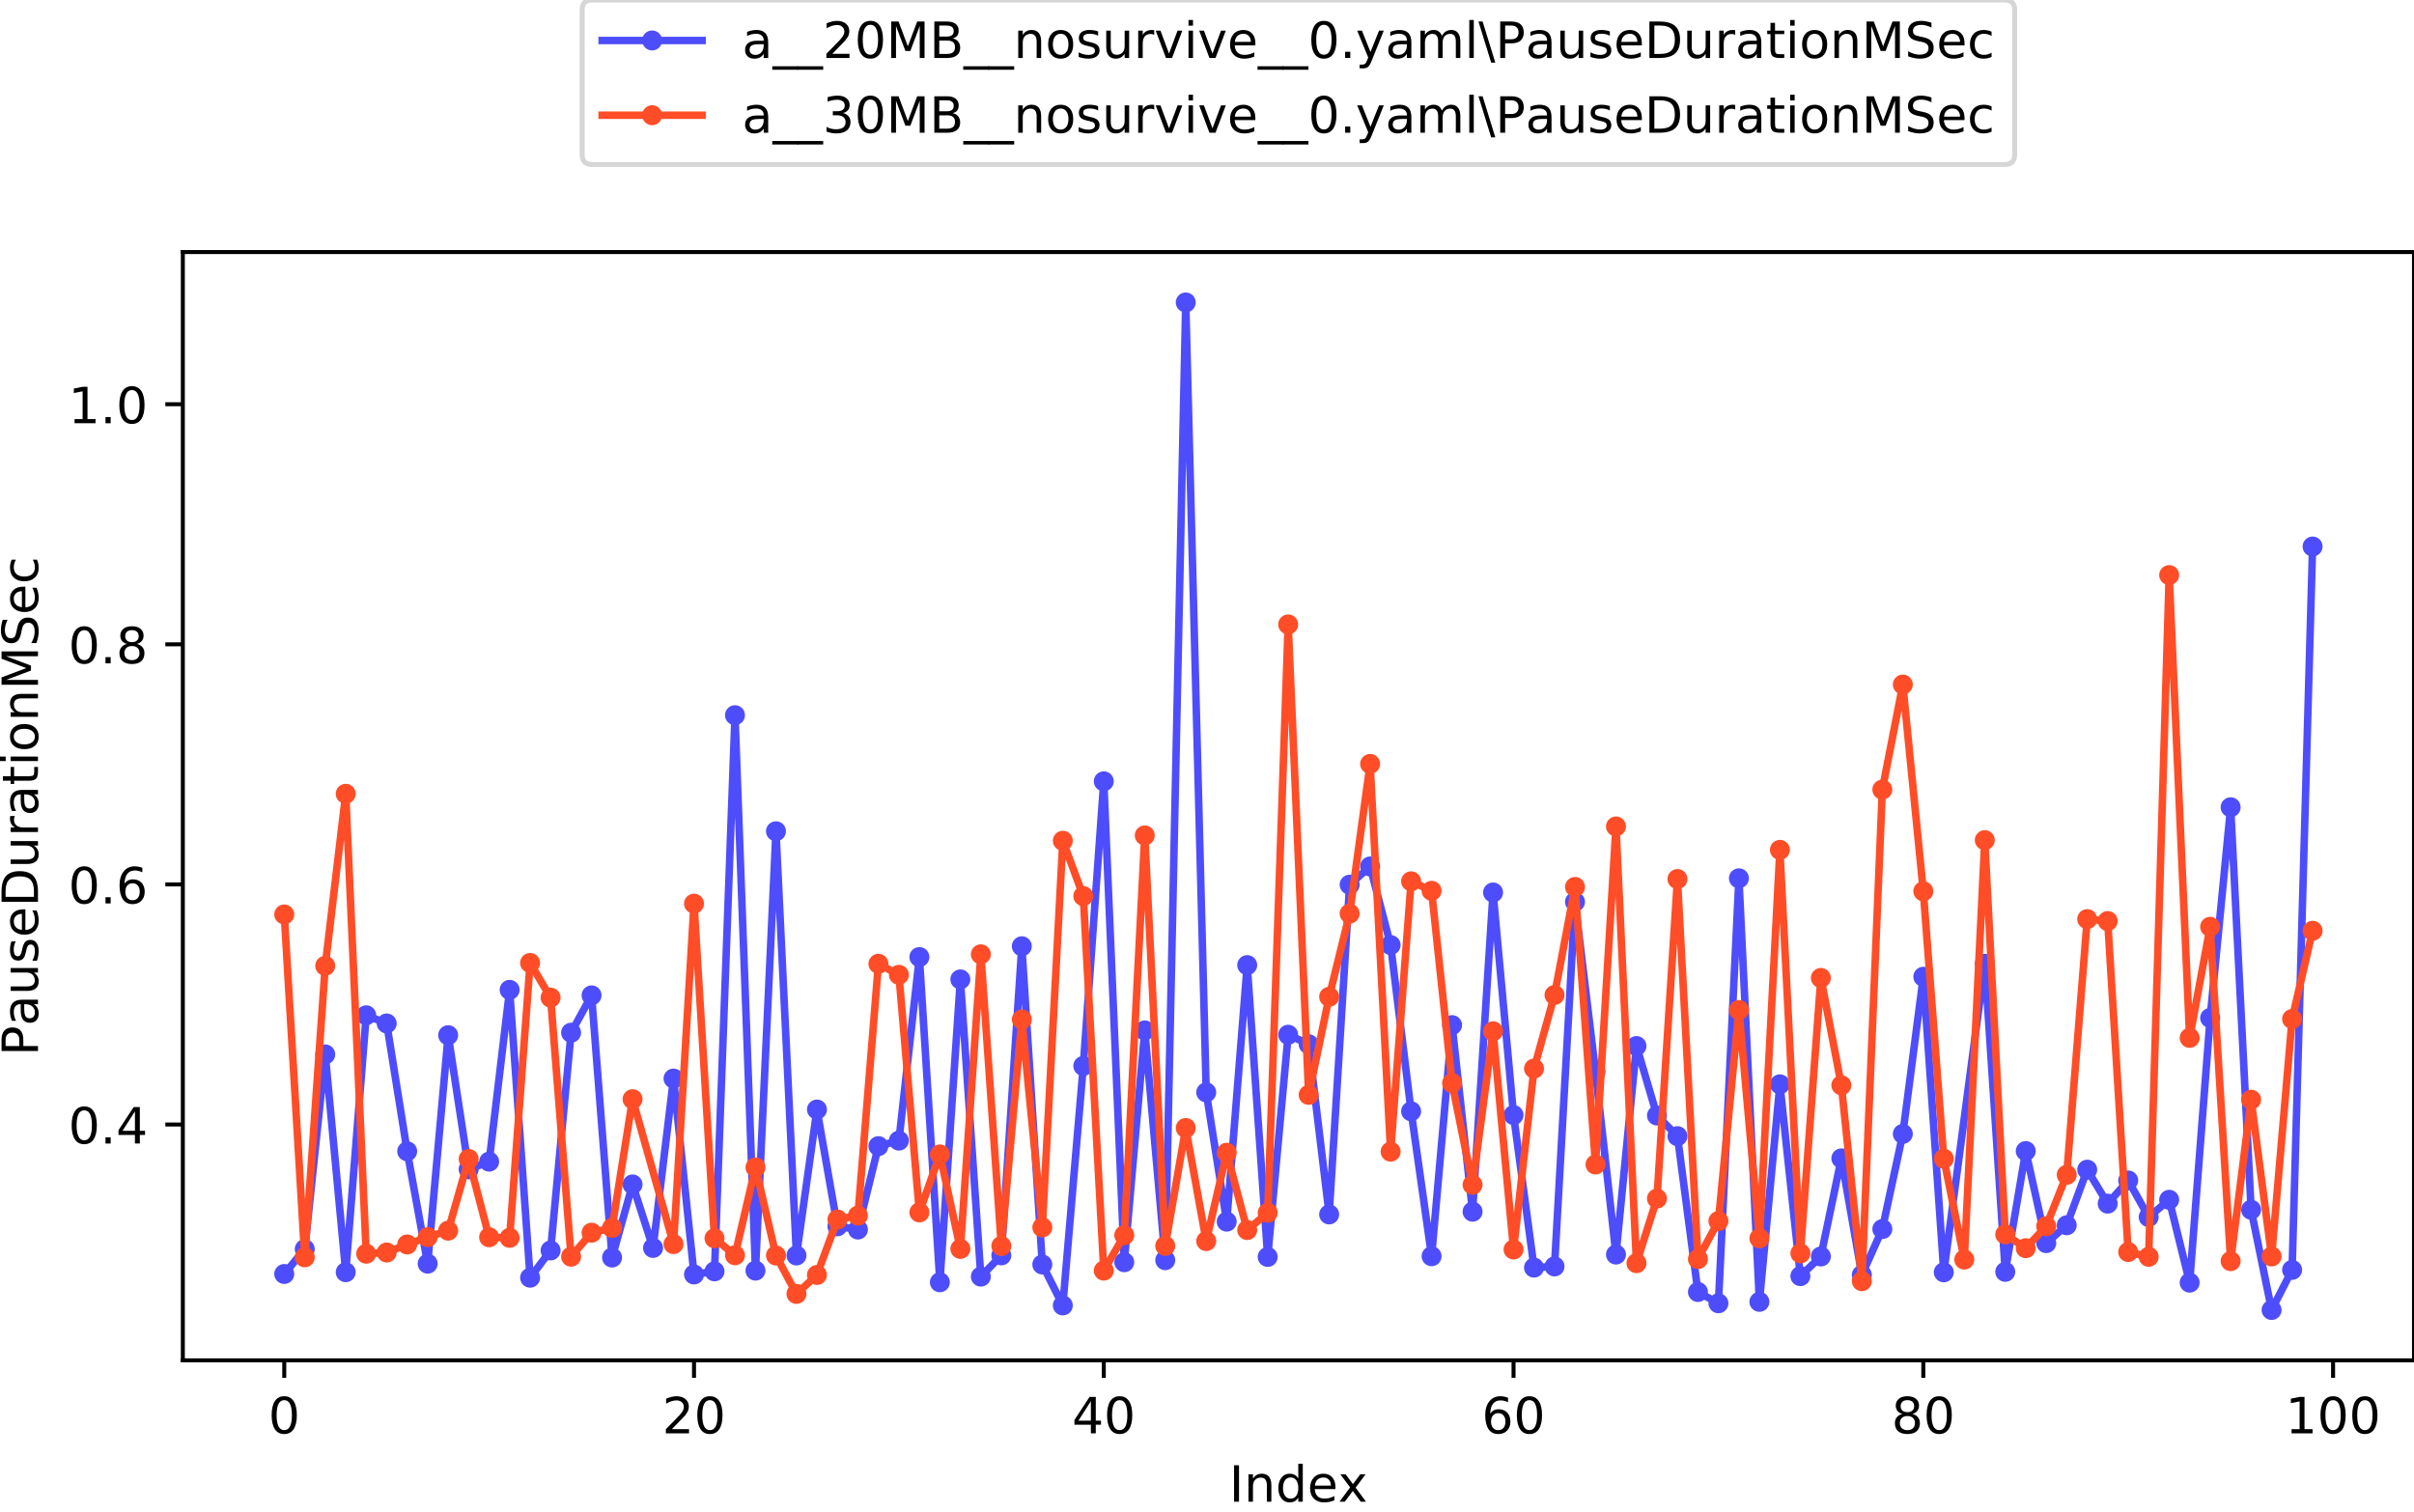 <?xml version="1.0" encoding="utf-8" standalone="no"?>
<!DOCTYPE svg PUBLIC "-//W3C//DTD SVG 1.1//EN"
  "http://www.w3.org/Graphics/SVG/1.1/DTD/svg11.dtd">
<!-- Created with matplotlib (https://matplotlib.org/) -->
<svg height="302.556pt" version="1.1" viewBox="0 0 482.981 302.556" width="482.981pt" xmlns="http://www.w3.org/2000/svg" xmlns:xlink="http://www.w3.org/1999/xlink">
 <defs>
  <style type="text/css">
*{stroke-linecap:butt;stroke-linejoin:round;}
  </style>
 </defs>
 <g id="figure_1">
  <g id="patch_1">
   <path d="M 0 302.556 
L 482.981 302.556 
L 482.981 0 
L 0 0 
z
" style="fill:#ffffff;"/>
  </g>
  <g id="axes_1">
   <g id="patch_2">
    <path d="M 36.581 272.2 
L 482.981 272.2 
L 482.981 50.44 
L 36.581 50.44 
z
" style="fill:#ffffff;"/>
   </g>
   <g id="matplotlib.axis_1">
    <g id="xtick_1">
     <g id="line2d_1">
      <defs>
       <path d="M 0 0 
L 0 3.5 
" id="mffe0bf8489" style="stroke:#000000;stroke-width:0.8;"/>
      </defs>
      <g>
       <use style="stroke:#000000;stroke-width:0.8;" x="56.872" xlink:href="#mffe0bf8489" y="272.2"/>
      </g>
     </g>
     <g id="text_1">
      <!-- 0 -->
      <defs>
       <path d="M 31.781 66.406 
Q 24.172 66.406 20.328 58.906 
Q 16.5 51.422 16.5 36.375 
Q 16.5 21.391 20.328 13.891 
Q 24.172 6.391 31.781 6.391 
Q 39.453 6.391 43.281 13.891 
Q 47.125 21.391 47.125 36.375 
Q 47.125 51.422 43.281 58.906 
Q 39.453 66.406 31.781 66.406 
z
M 31.781 74.219 
Q 44.047 74.219 50.516 64.516 
Q 56.984 54.828 56.984 36.375 
Q 56.984 17.969 50.516 8.266 
Q 44.047 -1.422 31.781 -1.422 
Q 19.531 -1.422 13.062 8.266 
Q 6.594 17.969 6.594 36.375 
Q 6.594 54.828 13.062 64.516 
Q 19.531 74.219 31.781 74.219 
z
" id="DejaVuSans-48"/>
      </defs>
      <g transform="translate(53.691 286.798)scale(0.1 -0.1)">
       <use xlink:href="#DejaVuSans-48"/>
      </g>
     </g>
    </g>
    <g id="xtick_2">
     <g id="line2d_2">
      <g>
       <use style="stroke:#000000;stroke-width:0.8;" x="138.856" xlink:href="#mffe0bf8489" y="272.2"/>
      </g>
     </g>
     <g id="text_2">
      <!-- 20 -->
      <defs>
       <path d="M 19.188 8.297 
L 53.609 8.297 
L 53.609 0 
L 7.328 0 
L 7.328 8.297 
Q 12.938 14.109 22.625 23.891 
Q 32.328 33.688 34.812 36.531 
Q 39.547 41.844 41.422 45.531 
Q 43.312 49.219 43.312 52.781 
Q 43.312 58.594 39.234 62.25 
Q 35.156 65.922 28.609 65.922 
Q 23.969 65.922 18.812 64.312 
Q 13.672 62.703 7.812 59.422 
L 7.812 69.391 
Q 13.766 71.781 18.938 73 
Q 24.125 74.219 28.422 74.219 
Q 39.75 74.219 46.484 68.547 
Q 53.219 62.891 53.219 53.422 
Q 53.219 48.922 51.531 44.891 
Q 49.859 40.875 45.406 35.406 
Q 44.188 33.984 37.641 27.219 
Q 31.109 20.453 19.188 8.297 
z
" id="DejaVuSans-50"/>
      </defs>
      <g transform="translate(132.493 286.798)scale(0.1 -0.1)">
       <use xlink:href="#DejaVuSans-50"/>
       <use x="63.623" xlink:href="#DejaVuSans-48"/>
      </g>
     </g>
    </g>
    <g id="xtick_3">
     <g id="line2d_3">
      <g>
       <use style="stroke:#000000;stroke-width:0.8;" x="220.839" xlink:href="#mffe0bf8489" y="272.2"/>
      </g>
     </g>
     <g id="text_3">
      <!-- 40 -->
      <defs>
       <path d="M 37.797 64.312 
L 12.891 25.391 
L 37.797 25.391 
z
M 35.203 72.906 
L 47.609 72.906 
L 47.609 25.391 
L 58.016 25.391 
L 58.016 17.188 
L 47.609 17.188 
L 47.609 0 
L 37.797 0 
L 37.797 17.188 
L 4.891 17.188 
L 4.891 26.703 
z
" id="DejaVuSans-52"/>
      </defs>
      <g transform="translate(214.477 286.798)scale(0.1 -0.1)">
       <use xlink:href="#DejaVuSans-52"/>
       <use x="63.623" xlink:href="#DejaVuSans-48"/>
      </g>
     </g>
    </g>
    <g id="xtick_4">
     <g id="line2d_4">
      <g>
       <use style="stroke:#000000;stroke-width:0.8;" x="302.823" xlink:href="#mffe0bf8489" y="272.2"/>
      </g>
     </g>
     <g id="text_4">
      <!-- 60 -->
      <defs>
       <path d="M 33.016 40.375 
Q 26.375 40.375 22.484 35.828 
Q 18.609 31.297 18.609 23.391 
Q 18.609 15.531 22.484 10.953 
Q 26.375 6.391 33.016 6.391 
Q 39.656 6.391 43.531 10.953 
Q 47.406 15.531 47.406 23.391 
Q 47.406 31.297 43.531 35.828 
Q 39.656 40.375 33.016 40.375 
z
M 52.594 71.297 
L 52.594 62.312 
Q 48.875 64.062 45.094 64.984 
Q 41.312 65.922 37.594 65.922 
Q 27.828 65.922 22.672 59.328 
Q 17.531 52.734 16.797 39.406 
Q 19.672 43.656 24.016 45.922 
Q 28.375 48.188 33.594 48.188 
Q 44.578 48.188 50.953 41.516 
Q 57.328 34.859 57.328 23.391 
Q 57.328 12.156 50.688 5.359 
Q 44.047 -1.422 33.016 -1.422 
Q 20.359 -1.422 13.672 8.266 
Q 6.984 17.969 6.984 36.375 
Q 6.984 53.656 15.188 63.938 
Q 23.391 74.219 37.203 74.219 
Q 40.922 74.219 44.703 73.484 
Q 48.484 72.75 52.594 71.297 
z
" id="DejaVuSans-54"/>
      </defs>
      <g transform="translate(296.46 286.798)scale(0.1 -0.1)">
       <use xlink:href="#DejaVuSans-54"/>
       <use x="63.623" xlink:href="#DejaVuSans-48"/>
      </g>
     </g>
    </g>
    <g id="xtick_5">
     <g id="line2d_5">
      <g>
       <use style="stroke:#000000;stroke-width:0.8;" x="384.806" xlink:href="#mffe0bf8489" y="272.2"/>
      </g>
     </g>
     <g id="text_5">
      <!-- 80 -->
      <defs>
       <path d="M 31.781 34.625 
Q 24.75 34.625 20.719 30.859 
Q 16.703 27.094 16.703 20.516 
Q 16.703 13.922 20.719 10.156 
Q 24.75 6.391 31.781 6.391 
Q 38.812 6.391 42.859 10.172 
Q 46.922 13.969 46.922 20.516 
Q 46.922 27.094 42.891 30.859 
Q 38.875 34.625 31.781 34.625 
z
M 21.922 38.812 
Q 15.578 40.375 12.031 44.719 
Q 8.5 49.078 8.5 55.328 
Q 8.5 64.062 14.719 69.141 
Q 20.953 74.219 31.781 74.219 
Q 42.672 74.219 48.875 69.141 
Q 55.078 64.062 55.078 55.328 
Q 55.078 49.078 51.531 44.719 
Q 48 40.375 41.703 38.812 
Q 48.828 37.156 52.797 32.312 
Q 56.781 27.484 56.781 20.516 
Q 56.781 9.906 50.312 4.234 
Q 43.844 -1.422 31.781 -1.422 
Q 19.734 -1.422 13.25 4.234 
Q 6.781 9.906 6.781 20.516 
Q 6.781 27.484 10.781 32.312 
Q 14.797 37.156 21.922 38.812 
z
M 18.312 54.391 
Q 18.312 48.734 21.844 45.562 
Q 25.391 42.391 31.781 42.391 
Q 38.141 42.391 41.719 45.562 
Q 45.312 48.734 45.312 54.391 
Q 45.312 60.062 41.719 63.234 
Q 38.141 66.406 31.781 66.406 
Q 25.391 66.406 21.844 63.234 
Q 18.312 60.062 18.312 54.391 
z
" id="DejaVuSans-56"/>
      </defs>
      <g transform="translate(378.444 286.798)scale(0.1 -0.1)">
       <use xlink:href="#DejaVuSans-56"/>
       <use x="63.623" xlink:href="#DejaVuSans-48"/>
      </g>
     </g>
    </g>
    <g id="xtick_6">
     <g id="line2d_6">
      <g>
       <use style="stroke:#000000;stroke-width:0.8;" x="466.79" xlink:href="#mffe0bf8489" y="272.2"/>
      </g>
     </g>
     <g id="text_6">
      <!-- 100 -->
      <defs>
       <path d="M 12.406 8.297 
L 28.516 8.297 
L 28.516 63.922 
L 10.984 60.406 
L 10.984 69.391 
L 28.422 72.906 
L 38.281 72.906 
L 38.281 8.297 
L 54.391 8.297 
L 54.391 0 
L 12.406 0 
z
" id="DejaVuSans-49"/>
      </defs>
      <g transform="translate(457.246 286.798)scale(0.1 -0.1)">
       <use xlink:href="#DejaVuSans-49"/>
       <use x="63.623" xlink:href="#DejaVuSans-48"/>
       <use x="127.246" xlink:href="#DejaVuSans-48"/>
      </g>
     </g>
    </g>
    <g id="text_7">
     <!-- Index -->
     <defs>
      <path d="M 9.812 72.906 
L 19.672 72.906 
L 19.672 0 
L 9.812 0 
z
" id="DejaVuSans-73"/>
      <path d="M 54.891 33.016 
L 54.891 0 
L 45.906 0 
L 45.906 32.719 
Q 45.906 40.484 42.875 44.328 
Q 39.844 48.188 33.797 48.188 
Q 26.516 48.188 22.312 43.547 
Q 18.109 38.922 18.109 30.906 
L 18.109 0 
L 9.078 0 
L 9.078 54.688 
L 18.109 54.688 
L 18.109 46.188 
Q 21.344 51.125 25.703 53.562 
Q 30.078 56 35.797 56 
Q 45.219 56 50.047 50.172 
Q 54.891 44.344 54.891 33.016 
z
" id="DejaVuSans-110"/>
      <path d="M 45.406 46.391 
L 45.406 75.984 
L 54.391 75.984 
L 54.391 0 
L 45.406 0 
L 45.406 8.203 
Q 42.578 3.328 38.25 0.953 
Q 33.938 -1.422 27.875 -1.422 
Q 17.969 -1.422 11.734 6.484 
Q 5.516 14.406 5.516 27.297 
Q 5.516 40.188 11.734 48.094 
Q 17.969 56 27.875 56 
Q 33.938 56 38.25 53.625 
Q 42.578 51.266 45.406 46.391 
z
M 14.797 27.297 
Q 14.797 17.391 18.875 11.75 
Q 22.953 6.109 30.078 6.109 
Q 37.203 6.109 41.297 11.75 
Q 45.406 17.391 45.406 27.297 
Q 45.406 37.203 41.297 42.844 
Q 37.203 48.484 30.078 48.484 
Q 22.953 48.484 18.875 42.844 
Q 14.797 37.203 14.797 27.297 
z
" id="DejaVuSans-100"/>
      <path d="M 56.203 29.594 
L 56.203 25.203 
L 14.891 25.203 
Q 15.484 15.922 20.484 11.062 
Q 25.484 6.203 34.422 6.203 
Q 39.594 6.203 44.453 7.469 
Q 49.312 8.734 54.109 11.281 
L 54.109 2.781 
Q 49.266 0.734 44.188 -0.344 
Q 39.109 -1.422 33.891 -1.422 
Q 20.797 -1.422 13.156 6.188 
Q 5.516 13.812 5.516 26.812 
Q 5.516 40.234 12.766 48.109 
Q 20.016 56 32.328 56 
Q 43.359 56 49.781 48.891 
Q 56.203 41.797 56.203 29.594 
z
M 47.219 32.234 
Q 47.125 39.594 43.094 43.984 
Q 39.062 48.391 32.422 48.391 
Q 24.906 48.391 20.391 44.141 
Q 15.875 39.891 15.188 32.172 
z
" id="DejaVuSans-101"/>
      <path d="M 54.891 54.688 
L 35.109 28.078 
L 55.906 0 
L 45.312 0 
L 29.391 21.484 
L 13.484 0 
L 2.875 0 
L 24.125 28.609 
L 4.688 54.688 
L 15.281 54.688 
L 29.781 35.203 
L 44.281 54.688 
z
" id="DejaVuSans-120"/>
     </defs>
     <g transform="translate(245.928 300.477)scale(0.1 -0.1)">
      <use xlink:href="#DejaVuSans-73"/>
      <use x="29.492" xlink:href="#DejaVuSans-110"/>
      <use x="92.871" xlink:href="#DejaVuSans-100"/>
      <use x="156.348" xlink:href="#DejaVuSans-101"/>
      <use x="217.855" xlink:href="#DejaVuSans-120"/>
     </g>
    </g>
   </g>
   <g id="matplotlib.axis_2">
    <g id="ytick_1">
     <g id="line2d_7">
      <defs>
       <path d="M 0 0 
L -3.5 0 
" id="mc2022aa750" style="stroke:#000000;stroke-width:0.8;"/>
      </defs>
      <g>
       <use style="stroke:#000000;stroke-width:0.8;" x="36.581" xlink:href="#mc2022aa750" y="225.009"/>
      </g>
     </g>
     <g id="text_8">
      <!-- 0.4 -->
      <defs>
       <path d="M 10.688 12.406 
L 21 12.406 
L 21 0 
L 10.688 0 
z
" id="DejaVuSans-46"/>
      </defs>
      <g transform="translate(13.678 228.808)scale(0.1 -0.1)">
       <use xlink:href="#DejaVuSans-48"/>
       <use x="63.623" xlink:href="#DejaVuSans-46"/>
       <use x="95.41" xlink:href="#DejaVuSans-52"/>
      </g>
     </g>
    </g>
    <g id="ytick_2">
     <g id="line2d_8">
      <g>
       <use style="stroke:#000000;stroke-width:0.8;" x="36.581" xlink:href="#mc2022aa750" y="176.969"/>
      </g>
     </g>
     <g id="text_9">
      <!-- 0.6 -->
      <g transform="translate(13.678 180.768)scale(0.1 -0.1)">
       <use xlink:href="#DejaVuSans-48"/>
       <use x="63.623" xlink:href="#DejaVuSans-46"/>
       <use x="95.41" xlink:href="#DejaVuSans-54"/>
      </g>
     </g>
    </g>
    <g id="ytick_3">
     <g id="line2d_9">
      <g>
       <use style="stroke:#000000;stroke-width:0.8;" x="36.581" xlink:href="#mc2022aa750" y="128.929"/>
      </g>
     </g>
     <g id="text_10">
      <!-- 0.8 -->
      <g transform="translate(13.678 132.728)scale(0.1 -0.1)">
       <use xlink:href="#DejaVuSans-48"/>
       <use x="63.623" xlink:href="#DejaVuSans-46"/>
       <use x="95.41" xlink:href="#DejaVuSans-56"/>
      </g>
     </g>
    </g>
    <g id="ytick_4">
     <g id="line2d_10">
      <g>
       <use style="stroke:#000000;stroke-width:0.8;" x="36.581" xlink:href="#mc2022aa750" y="80.889"/>
      </g>
     </g>
     <g id="text_11">
      <!-- 1.0 -->
      <g transform="translate(13.678 84.688)scale(0.1 -0.1)">
       <use xlink:href="#DejaVuSans-49"/>
       <use x="63.623" xlink:href="#DejaVuSans-46"/>
       <use x="95.41" xlink:href="#DejaVuSans-48"/>
      </g>
     </g>
    </g>
    <g id="text_12">
     <!-- PauseDurationMSec -->
     <defs>
      <path d="M 19.672 64.797 
L 19.672 37.406 
L 32.078 37.406 
Q 38.969 37.406 42.719 40.969 
Q 46.484 44.531 46.484 51.125 
Q 46.484 57.672 42.719 61.234 
Q 38.969 64.797 32.078 64.797 
z
M 9.812 72.906 
L 32.078 72.906 
Q 44.344 72.906 50.609 67.359 
Q 56.891 61.812 56.891 51.125 
Q 56.891 40.328 50.609 34.812 
Q 44.344 29.297 32.078 29.297 
L 19.672 29.297 
L 19.672 0 
L 9.812 0 
z
" id="DejaVuSans-80"/>
      <path d="M 34.281 27.484 
Q 23.391 27.484 19.188 25 
Q 14.984 22.516 14.984 16.5 
Q 14.984 11.719 18.141 8.906 
Q 21.297 6.109 26.703 6.109 
Q 34.188 6.109 38.703 11.406 
Q 43.219 16.703 43.219 25.484 
L 43.219 27.484 
z
M 52.203 31.203 
L 52.203 0 
L 43.219 0 
L 43.219 8.297 
Q 40.141 3.328 35.547 0.953 
Q 30.953 -1.422 24.312 -1.422 
Q 15.922 -1.422 10.953 3.297 
Q 6 8.016 6 15.922 
Q 6 25.141 12.172 29.828 
Q 18.359 34.516 30.609 34.516 
L 43.219 34.516 
L 43.219 35.406 
Q 43.219 41.609 39.141 45 
Q 35.062 48.391 27.688 48.391 
Q 23 48.391 18.547 47.266 
Q 14.109 46.141 10.016 43.891 
L 10.016 52.203 
Q 14.938 54.109 19.578 55.047 
Q 24.219 56 28.609 56 
Q 40.484 56 46.344 49.844 
Q 52.203 43.703 52.203 31.203 
z
" id="DejaVuSans-97"/>
      <path d="M 8.5 21.578 
L 8.5 54.688 
L 17.484 54.688 
L 17.484 21.922 
Q 17.484 14.156 20.5 10.266 
Q 23.531 6.391 29.594 6.391 
Q 36.859 6.391 41.078 11.031 
Q 45.312 15.672 45.312 23.688 
L 45.312 54.688 
L 54.297 54.688 
L 54.297 0 
L 45.312 0 
L 45.312 8.406 
Q 42.047 3.422 37.719 1 
Q 33.406 -1.422 27.688 -1.422 
Q 18.266 -1.422 13.375 4.438 
Q 8.5 10.297 8.5 21.578 
z
M 31.109 56 
z
" id="DejaVuSans-117"/>
      <path d="M 44.281 53.078 
L 44.281 44.578 
Q 40.484 46.531 36.375 47.5 
Q 32.281 48.484 27.875 48.484 
Q 21.188 48.484 17.844 46.438 
Q 14.5 44.391 14.5 40.281 
Q 14.5 37.156 16.891 35.375 
Q 19.281 33.594 26.516 31.984 
L 29.594 31.297 
Q 39.156 29.25 43.188 25.516 
Q 47.219 21.781 47.219 15.094 
Q 47.219 7.469 41.188 3.016 
Q 35.156 -1.422 24.609 -1.422 
Q 20.219 -1.422 15.453 -0.562 
Q 10.688 0.297 5.422 2 
L 5.422 11.281 
Q 10.406 8.688 15.234 7.391 
Q 20.062 6.109 24.812 6.109 
Q 31.156 6.109 34.562 8.281 
Q 37.984 10.453 37.984 14.406 
Q 37.984 18.062 35.516 20.016 
Q 33.062 21.969 24.703 23.781 
L 21.578 24.516 
Q 13.234 26.266 9.516 29.906 
Q 5.812 33.547 5.812 39.891 
Q 5.812 47.609 11.281 51.797 
Q 16.75 56 26.812 56 
Q 31.781 56 36.172 55.266 
Q 40.578 54.547 44.281 53.078 
z
" id="DejaVuSans-115"/>
      <path d="M 19.672 64.797 
L 19.672 8.109 
L 31.594 8.109 
Q 46.688 8.109 53.688 14.938 
Q 60.688 21.781 60.688 36.531 
Q 60.688 51.172 53.688 57.984 
Q 46.688 64.797 31.594 64.797 
z
M 9.812 72.906 
L 30.078 72.906 
Q 51.266 72.906 61.172 64.094 
Q 71.094 55.281 71.094 36.531 
Q 71.094 17.672 61.125 8.828 
Q 51.172 0 30.078 0 
L 9.812 0 
z
" id="DejaVuSans-68"/>
      <path d="M 41.109 46.297 
Q 39.594 47.172 37.812 47.578 
Q 36.031 48 33.891 48 
Q 26.266 48 22.188 43.047 
Q 18.109 38.094 18.109 28.812 
L 18.109 0 
L 9.078 0 
L 9.078 54.688 
L 18.109 54.688 
L 18.109 46.188 
Q 20.953 51.172 25.484 53.578 
Q 30.031 56 36.531 56 
Q 37.453 56 38.578 55.875 
Q 39.703 55.766 41.062 55.516 
z
" id="DejaVuSans-114"/>
      <path d="M 18.312 70.219 
L 18.312 54.688 
L 36.812 54.688 
L 36.812 47.703 
L 18.312 47.703 
L 18.312 18.016 
Q 18.312 11.328 20.141 9.422 
Q 21.969 7.516 27.594 7.516 
L 36.812 7.516 
L 36.812 0 
L 27.594 0 
Q 17.188 0 13.234 3.875 
Q 9.281 7.766 9.281 18.016 
L 9.281 47.703 
L 2.688 47.703 
L 2.688 54.688 
L 9.281 54.688 
L 9.281 70.219 
z
" id="DejaVuSans-116"/>
      <path d="M 9.422 54.688 
L 18.406 54.688 
L 18.406 0 
L 9.422 0 
z
M 9.422 75.984 
L 18.406 75.984 
L 18.406 64.594 
L 9.422 64.594 
z
" id="DejaVuSans-105"/>
      <path d="M 30.609 48.391 
Q 23.391 48.391 19.188 42.75 
Q 14.984 37.109 14.984 27.297 
Q 14.984 17.484 19.156 11.844 
Q 23.344 6.203 30.609 6.203 
Q 37.797 6.203 41.984 11.859 
Q 46.188 17.531 46.188 27.297 
Q 46.188 37.016 41.984 42.703 
Q 37.797 48.391 30.609 48.391 
z
M 30.609 56 
Q 42.328 56 49.016 48.375 
Q 55.719 40.766 55.719 27.297 
Q 55.719 13.875 49.016 6.219 
Q 42.328 -1.422 30.609 -1.422 
Q 18.844 -1.422 12.172 6.219 
Q 5.516 13.875 5.516 27.297 
Q 5.516 40.766 12.172 48.375 
Q 18.844 56 30.609 56 
z
" id="DejaVuSans-111"/>
      <path d="M 9.812 72.906 
L 24.516 72.906 
L 43.109 23.297 
L 61.812 72.906 
L 76.516 72.906 
L 76.516 0 
L 66.891 0 
L 66.891 64.016 
L 48.094 14.016 
L 38.188 14.016 
L 19.391 64.016 
L 19.391 0 
L 9.812 0 
z
" id="DejaVuSans-77"/>
      <path d="M 53.516 70.516 
L 53.516 60.891 
Q 47.906 63.578 42.922 64.891 
Q 37.938 66.219 33.297 66.219 
Q 25.25 66.219 20.875 63.094 
Q 16.5 59.969 16.5 54.203 
Q 16.5 49.359 19.406 46.891 
Q 22.312 44.438 30.422 42.922 
L 36.375 41.703 
Q 47.406 39.594 52.656 34.297 
Q 57.906 29 57.906 20.125 
Q 57.906 9.516 50.797 4.047 
Q 43.703 -1.422 29.984 -1.422 
Q 24.812 -1.422 18.969 -0.25 
Q 13.141 0.922 6.891 3.219 
L 6.891 13.375 
Q 12.891 10.016 18.656 8.297 
Q 24.422 6.594 29.984 6.594 
Q 38.422 6.594 43.016 9.906 
Q 47.609 13.234 47.609 19.391 
Q 47.609 24.75 44.312 27.781 
Q 41.016 30.812 33.5 32.328 
L 27.484 33.5 
Q 16.453 35.688 11.516 40.375 
Q 6.594 45.062 6.594 53.422 
Q 6.594 63.094 13.406 68.656 
Q 20.219 74.219 32.172 74.219 
Q 37.312 74.219 42.625 73.281 
Q 47.953 72.359 53.516 70.516 
z
" id="DejaVuSans-83"/>
      <path d="M 48.781 52.594 
L 48.781 44.188 
Q 44.969 46.297 41.141 47.344 
Q 37.312 48.391 33.406 48.391 
Q 24.656 48.391 19.812 42.844 
Q 14.984 37.312 14.984 27.297 
Q 14.984 17.281 19.812 11.734 
Q 24.656 6.203 33.406 6.203 
Q 37.312 6.203 41.141 7.25 
Q 44.969 8.297 48.781 10.406 
L 48.781 2.094 
Q 45.016 0.344 40.984 -0.531 
Q 36.969 -1.422 32.422 -1.422 
Q 20.062 -1.422 12.781 6.344 
Q 5.516 14.109 5.516 27.297 
Q 5.516 40.672 12.859 48.328 
Q 20.219 56 33.016 56 
Q 37.156 56 41.109 55.141 
Q 45.062 54.297 48.781 52.594 
z
" id="DejaVuSans-99"/>
     </defs>
     <g transform="translate(7.598 211.275)rotate(-90)scale(0.1 -0.1)">
      <use xlink:href="#DejaVuSans-80"/>
      <use x="60.24" xlink:href="#DejaVuSans-97"/>
      <use x="121.52" xlink:href="#DejaVuSans-117"/>
      <use x="184.898" xlink:href="#DejaVuSans-115"/>
      <use x="236.998" xlink:href="#DejaVuSans-101"/>
      <use x="298.521" xlink:href="#DejaVuSans-68"/>
      <use x="375.523" xlink:href="#DejaVuSans-117"/>
      <use x="438.902" xlink:href="#DejaVuSans-114"/>
      <use x="480.016" xlink:href="#DejaVuSans-97"/>
      <use x="541.295" xlink:href="#DejaVuSans-116"/>
      <use x="580.504" xlink:href="#DejaVuSans-105"/>
      <use x="608.287" xlink:href="#DejaVuSans-111"/>
      <use x="669.469" xlink:href="#DejaVuSans-110"/>
      <use x="732.848" xlink:href="#DejaVuSans-77"/>
      <use x="819.127" xlink:href="#DejaVuSans-83"/>
      <use x="882.604" xlink:href="#DejaVuSans-101"/>
      <use x="944.127" xlink:href="#DejaVuSans-99"/>
     </g>
    </g>
   </g>
   <g id="line2d_11">
    <path clip-path="url(#pe6894d69b7)" d="M 56.872 254.914 
L 60.971 249.942 
L 65.071 210.981 
L 69.17 254.554 
L 73.269 203.151 
L 77.368 204.784 
L 81.467 230.366 
L 85.566 252.848 
L 89.666 207.138 
L 93.765 233.969 
L 97.864 232.431 
L 101.963 198.059 
L 106.062 255.659 
L 110.161 250.206 
L 114.261 206.634 
L 118.36 199.164 
L 122.459 251.623 
L 126.558 236.995 
L 130.657 249.702 
L 134.756 215.809 
L 138.856 255.01 
L 142.955 254.386 
L 147.054 143.101 
L 151.153 254.241 
L 155.252 166.328 
L 159.351 251.215 
L 163.451 222.007 
L 167.55 245.378 
L 171.649 246.027 
L 175.748 229.333 
L 179.847 228.228 
L 183.947 191.501 
L 188.046 256.571 
L 192.145 195.969 
L 196.244 255.442 
L 200.343 251.191 
L 204.442 189.339 
L 208.542 253.016 
L 212.641 261.207 
L 216.74 213.287 
L 220.839 156.336 
L 224.938 252.56 
L 229.037 206.177 
L 233.137 252.152 
L 237.236 60.52 
L 241.335 218.572 
L 245.434 244.441 
L 249.533 193.11 
L 253.632 251.503 
L 257.732 207.042 
L 261.831 208.94 
L 265.93 243 
L 270.029 177.017 
L 274.128 173.366 
L 278.228 189.099 
L 282.327 222.367 
L 286.426 251.359 
L 290.525 205.12 
L 294.624 242.448 
L 298.723 178.578 
L 302.823 223.111 
L 306.922 253.641 
L 311.021 253.401 
L 315.12 180.452 
L 319.219 214.44 
L 323.318 251.023 
L 327.418 209.3 
L 331.517 223.208 
L 335.616 227.339 
L 339.715 258.517 
L 343.814 260.775 
L 347.913 175.744 
L 352.013 260.487 
L 356.112 216.962 
L 360.211 255.346 
L 364.31 251.407 
L 368.409 231.783 
L 372.509 255.106 
L 376.608 245.931 
L 380.707 226.883 
L 384.806 195.44 
L 388.905 254.578 
L 397.104 192.846 
L 401.203 254.482 
L 405.302 230.317 
L 409.401 248.741 
L 413.5 245.162 
L 417.599 234.041 
L 421.699 240.838 
L 425.798 236.202 
L 429.897 243.529 
L 433.996 240.07 
L 438.095 256.643 
L 442.194 203.679 
L 446.294 161.524 
L 450.393 242.063 
L 454.492 262.12 
L 458.591 254.097 
L 462.69 109.353 
" style="fill:none;stroke:#4e4dfc;stroke-linecap:square;stroke-width:1.5;"/>
    <defs>
     <path d="M 0 1.5 
C 0.398 1.5 0.779 1.342 1.061 1.061 
C 1.342 0.779 1.5 0.398 1.5 0 
C 1.5 -0.398 1.342 -0.779 1.061 -1.061 
C 0.779 -1.342 0.398 -1.5 0 -1.5 
C -0.398 -1.5 -0.779 -1.342 -1.061 -1.061 
C -1.342 -0.779 -1.5 -0.398 -1.5 0 
C -1.5 0.398 -1.342 0.779 -1.061 1.061 
C -0.779 1.342 -0.398 1.5 0 1.5 
z
" id="m09dada0c25" style="stroke:#4e4dfc;"/>
    </defs>
    <g clip-path="url(#pe6894d69b7)">
     <use style="fill:#4e4dfc;stroke:#4e4dfc;" x="56.872" xlink:href="#m09dada0c25" y="254.914"/>
     <use style="fill:#4e4dfc;stroke:#4e4dfc;" x="60.971" xlink:href="#m09dada0c25" y="249.942"/>
     <use style="fill:#4e4dfc;stroke:#4e4dfc;" x="65.071" xlink:href="#m09dada0c25" y="210.981"/>
     <use style="fill:#4e4dfc;stroke:#4e4dfc;" x="69.17" xlink:href="#m09dada0c25" y="254.554"/>
     <use style="fill:#4e4dfc;stroke:#4e4dfc;" x="73.269" xlink:href="#m09dada0c25" y="203.151"/>
     <use style="fill:#4e4dfc;stroke:#4e4dfc;" x="77.368" xlink:href="#m09dada0c25" y="204.784"/>
     <use style="fill:#4e4dfc;stroke:#4e4dfc;" x="81.467" xlink:href="#m09dada0c25" y="230.366"/>
     <use style="fill:#4e4dfc;stroke:#4e4dfc;" x="85.566" xlink:href="#m09dada0c25" y="252.848"/>
     <use style="fill:#4e4dfc;stroke:#4e4dfc;" x="89.666" xlink:href="#m09dada0c25" y="207.138"/>
     <use style="fill:#4e4dfc;stroke:#4e4dfc;" x="93.765" xlink:href="#m09dada0c25" y="233.969"/>
     <use style="fill:#4e4dfc;stroke:#4e4dfc;" x="97.864" xlink:href="#m09dada0c25" y="232.431"/>
     <use style="fill:#4e4dfc;stroke:#4e4dfc;" x="101.963" xlink:href="#m09dada0c25" y="198.059"/>
     <use style="fill:#4e4dfc;stroke:#4e4dfc;" x="106.062" xlink:href="#m09dada0c25" y="255.659"/>
     <use style="fill:#4e4dfc;stroke:#4e4dfc;" x="110.161" xlink:href="#m09dada0c25" y="250.206"/>
     <use style="fill:#4e4dfc;stroke:#4e4dfc;" x="114.261" xlink:href="#m09dada0c25" y="206.634"/>
     <use style="fill:#4e4dfc;stroke:#4e4dfc;" x="118.36" xlink:href="#m09dada0c25" y="199.164"/>
     <use style="fill:#4e4dfc;stroke:#4e4dfc;" x="122.459" xlink:href="#m09dada0c25" y="251.623"/>
     <use style="fill:#4e4dfc;stroke:#4e4dfc;" x="126.558" xlink:href="#m09dada0c25" y="236.995"/>
     <use style="fill:#4e4dfc;stroke:#4e4dfc;" x="130.657" xlink:href="#m09dada0c25" y="249.702"/>
     <use style="fill:#4e4dfc;stroke:#4e4dfc;" x="134.756" xlink:href="#m09dada0c25" y="215.809"/>
     <use style="fill:#4e4dfc;stroke:#4e4dfc;" x="138.856" xlink:href="#m09dada0c25" y="255.01"/>
     <use style="fill:#4e4dfc;stroke:#4e4dfc;" x="142.955" xlink:href="#m09dada0c25" y="254.386"/>
     <use style="fill:#4e4dfc;stroke:#4e4dfc;" x="147.054" xlink:href="#m09dada0c25" y="143.101"/>
     <use style="fill:#4e4dfc;stroke:#4e4dfc;" x="151.153" xlink:href="#m09dada0c25" y="254.241"/>
     <use style="fill:#4e4dfc;stroke:#4e4dfc;" x="155.252" xlink:href="#m09dada0c25" y="166.328"/>
     <use style="fill:#4e4dfc;stroke:#4e4dfc;" x="159.351" xlink:href="#m09dada0c25" y="251.215"/>
     <use style="fill:#4e4dfc;stroke:#4e4dfc;" x="163.451" xlink:href="#m09dada0c25" y="222.007"/>
     <use style="fill:#4e4dfc;stroke:#4e4dfc;" x="167.55" xlink:href="#m09dada0c25" y="245.378"/>
     <use style="fill:#4e4dfc;stroke:#4e4dfc;" x="171.649" xlink:href="#m09dada0c25" y="246.027"/>
     <use style="fill:#4e4dfc;stroke:#4e4dfc;" x="175.748" xlink:href="#m09dada0c25" y="229.333"/>
     <use style="fill:#4e4dfc;stroke:#4e4dfc;" x="179.847" xlink:href="#m09dada0c25" y="228.228"/>
     <use style="fill:#4e4dfc;stroke:#4e4dfc;" x="183.947" xlink:href="#m09dada0c25" y="191.501"/>
     <use style="fill:#4e4dfc;stroke:#4e4dfc;" x="188.046" xlink:href="#m09dada0c25" y="256.571"/>
     <use style="fill:#4e4dfc;stroke:#4e4dfc;" x="192.145" xlink:href="#m09dada0c25" y="195.969"/>
     <use style="fill:#4e4dfc;stroke:#4e4dfc;" x="196.244" xlink:href="#m09dada0c25" y="255.442"/>
     <use style="fill:#4e4dfc;stroke:#4e4dfc;" x="200.343" xlink:href="#m09dada0c25" y="251.191"/>
     <use style="fill:#4e4dfc;stroke:#4e4dfc;" x="204.442" xlink:href="#m09dada0c25" y="189.339"/>
     <use style="fill:#4e4dfc;stroke:#4e4dfc;" x="208.542" xlink:href="#m09dada0c25" y="253.016"/>
     <use style="fill:#4e4dfc;stroke:#4e4dfc;" x="212.641" xlink:href="#m09dada0c25" y="261.207"/>
     <use style="fill:#4e4dfc;stroke:#4e4dfc;" x="216.74" xlink:href="#m09dada0c25" y="213.287"/>
     <use style="fill:#4e4dfc;stroke:#4e4dfc;" x="220.839" xlink:href="#m09dada0c25" y="156.336"/>
     <use style="fill:#4e4dfc;stroke:#4e4dfc;" x="224.938" xlink:href="#m09dada0c25" y="252.56"/>
     <use style="fill:#4e4dfc;stroke:#4e4dfc;" x="229.037" xlink:href="#m09dada0c25" y="206.177"/>
     <use style="fill:#4e4dfc;stroke:#4e4dfc;" x="233.137" xlink:href="#m09dada0c25" y="252.152"/>
     <use style="fill:#4e4dfc;stroke:#4e4dfc;" x="237.236" xlink:href="#m09dada0c25" y="60.52"/>
     <use style="fill:#4e4dfc;stroke:#4e4dfc;" x="241.335" xlink:href="#m09dada0c25" y="218.572"/>
     <use style="fill:#4e4dfc;stroke:#4e4dfc;" x="245.434" xlink:href="#m09dada0c25" y="244.441"/>
     <use style="fill:#4e4dfc;stroke:#4e4dfc;" x="249.533" xlink:href="#m09dada0c25" y="193.11"/>
     <use style="fill:#4e4dfc;stroke:#4e4dfc;" x="253.632" xlink:href="#m09dada0c25" y="251.503"/>
     <use style="fill:#4e4dfc;stroke:#4e4dfc;" x="257.732" xlink:href="#m09dada0c25" y="207.042"/>
     <use style="fill:#4e4dfc;stroke:#4e4dfc;" x="261.831" xlink:href="#m09dada0c25" y="208.94"/>
     <use style="fill:#4e4dfc;stroke:#4e4dfc;" x="265.93" xlink:href="#m09dada0c25" y="243"/>
     <use style="fill:#4e4dfc;stroke:#4e4dfc;" x="270.029" xlink:href="#m09dada0c25" y="177.017"/>
     <use style="fill:#4e4dfc;stroke:#4e4dfc;" x="274.128" xlink:href="#m09dada0c25" y="173.366"/>
     <use style="fill:#4e4dfc;stroke:#4e4dfc;" x="278.228" xlink:href="#m09dada0c25" y="189.099"/>
     <use style="fill:#4e4dfc;stroke:#4e4dfc;" x="282.327" xlink:href="#m09dada0c25" y="222.367"/>
     <use style="fill:#4e4dfc;stroke:#4e4dfc;" x="286.426" xlink:href="#m09dada0c25" y="251.359"/>
     <use style="fill:#4e4dfc;stroke:#4e4dfc;" x="290.525" xlink:href="#m09dada0c25" y="205.12"/>
     <use style="fill:#4e4dfc;stroke:#4e4dfc;" x="294.624" xlink:href="#m09dada0c25" y="242.448"/>
     <use style="fill:#4e4dfc;stroke:#4e4dfc;" x="298.723" xlink:href="#m09dada0c25" y="178.578"/>
     <use style="fill:#4e4dfc;stroke:#4e4dfc;" x="302.823" xlink:href="#m09dada0c25" y="223.111"/>
     <use style="fill:#4e4dfc;stroke:#4e4dfc;" x="306.922" xlink:href="#m09dada0c25" y="253.641"/>
     <use style="fill:#4e4dfc;stroke:#4e4dfc;" x="311.021" xlink:href="#m09dada0c25" y="253.401"/>
     <use style="fill:#4e4dfc;stroke:#4e4dfc;" x="315.12" xlink:href="#m09dada0c25" y="180.452"/>
     <use style="fill:#4e4dfc;stroke:#4e4dfc;" x="319.219" xlink:href="#m09dada0c25" y="214.44"/>
     <use style="fill:#4e4dfc;stroke:#4e4dfc;" x="323.318" xlink:href="#m09dada0c25" y="251.023"/>
     <use style="fill:#4e4dfc;stroke:#4e4dfc;" x="327.418" xlink:href="#m09dada0c25" y="209.3"/>
     <use style="fill:#4e4dfc;stroke:#4e4dfc;" x="331.517" xlink:href="#m09dada0c25" y="223.208"/>
     <use style="fill:#4e4dfc;stroke:#4e4dfc;" x="335.616" xlink:href="#m09dada0c25" y="227.339"/>
     <use style="fill:#4e4dfc;stroke:#4e4dfc;" x="339.715" xlink:href="#m09dada0c25" y="258.517"/>
     <use style="fill:#4e4dfc;stroke:#4e4dfc;" x="343.814" xlink:href="#m09dada0c25" y="260.775"/>
     <use style="fill:#4e4dfc;stroke:#4e4dfc;" x="347.913" xlink:href="#m09dada0c25" y="175.744"/>
     <use style="fill:#4e4dfc;stroke:#4e4dfc;" x="352.013" xlink:href="#m09dada0c25" y="260.487"/>
     <use style="fill:#4e4dfc;stroke:#4e4dfc;" x="356.112" xlink:href="#m09dada0c25" y="216.962"/>
     <use style="fill:#4e4dfc;stroke:#4e4dfc;" x="360.211" xlink:href="#m09dada0c25" y="255.346"/>
     <use style="fill:#4e4dfc;stroke:#4e4dfc;" x="364.31" xlink:href="#m09dada0c25" y="251.407"/>
     <use style="fill:#4e4dfc;stroke:#4e4dfc;" x="368.409" xlink:href="#m09dada0c25" y="231.783"/>
     <use style="fill:#4e4dfc;stroke:#4e4dfc;" x="372.509" xlink:href="#m09dada0c25" y="255.106"/>
     <use style="fill:#4e4dfc;stroke:#4e4dfc;" x="376.608" xlink:href="#m09dada0c25" y="245.931"/>
     <use style="fill:#4e4dfc;stroke:#4e4dfc;" x="380.707" xlink:href="#m09dada0c25" y="226.883"/>
     <use style="fill:#4e4dfc;stroke:#4e4dfc;" x="384.806" xlink:href="#m09dada0c25" y="195.44"/>
     <use style="fill:#4e4dfc;stroke:#4e4dfc;" x="388.905" xlink:href="#m09dada0c25" y="254.578"/>
     <use style="fill:#4e4dfc;stroke:#4e4dfc;" x="397.104" xlink:href="#m09dada0c25" y="192.846"/>
     <use style="fill:#4e4dfc;stroke:#4e4dfc;" x="401.203" xlink:href="#m09dada0c25" y="254.482"/>
     <use style="fill:#4e4dfc;stroke:#4e4dfc;" x="405.302" xlink:href="#m09dada0c25" y="230.317"/>
     <use style="fill:#4e4dfc;stroke:#4e4dfc;" x="409.401" xlink:href="#m09dada0c25" y="248.741"/>
     <use style="fill:#4e4dfc;stroke:#4e4dfc;" x="413.5" xlink:href="#m09dada0c25" y="245.162"/>
     <use style="fill:#4e4dfc;stroke:#4e4dfc;" x="417.599" xlink:href="#m09dada0c25" y="234.041"/>
     <use style="fill:#4e4dfc;stroke:#4e4dfc;" x="421.699" xlink:href="#m09dada0c25" y="240.838"/>
     <use style="fill:#4e4dfc;stroke:#4e4dfc;" x="425.798" xlink:href="#m09dada0c25" y="236.202"/>
     <use style="fill:#4e4dfc;stroke:#4e4dfc;" x="429.897" xlink:href="#m09dada0c25" y="243.529"/>
     <use style="fill:#4e4dfc;stroke:#4e4dfc;" x="433.996" xlink:href="#m09dada0c25" y="240.07"/>
     <use style="fill:#4e4dfc;stroke:#4e4dfc;" x="438.095" xlink:href="#m09dada0c25" y="256.643"/>
     <use style="fill:#4e4dfc;stroke:#4e4dfc;" x="442.194" xlink:href="#m09dada0c25" y="203.679"/>
     <use style="fill:#4e4dfc;stroke:#4e4dfc;" x="446.294" xlink:href="#m09dada0c25" y="161.524"/>
     <use style="fill:#4e4dfc;stroke:#4e4dfc;" x="450.393" xlink:href="#m09dada0c25" y="242.063"/>
     <use style="fill:#4e4dfc;stroke:#4e4dfc;" x="454.492" xlink:href="#m09dada0c25" y="262.12"/>
     <use style="fill:#4e4dfc;stroke:#4e4dfc;" x="458.591" xlink:href="#m09dada0c25" y="254.097"/>
     <use style="fill:#4e4dfc;stroke:#4e4dfc;" x="462.69" xlink:href="#m09dada0c25" y="109.353"/>
    </g>
   </g>
   <g id="line2d_12">
    <path clip-path="url(#pe6894d69b7)" d="M 56.872 182.974 
L 60.971 251.575 
L 65.071 193.255 
L 69.17 158.834 
L 73.269 250.855 
L 77.368 250.614 
L 81.467 249.005 
L 85.566 247.54 
L 89.666 246.243 
L 93.765 231.903 
L 97.864 247.564 
L 101.963 247.684 
L 106.062 192.678 
L 110.161 199.62 
L 114.261 251.455 
L 118.36 246.651 
L 122.459 245.69 
L 126.558 219.941 
L 134.756 248.933 
L 138.856 180.812 
L 142.955 247.78 
L 147.054 251.167 
L 151.153 233.584 
L 155.252 251.215 
L 159.351 258.901 
L 163.451 255.106 
L 167.55 244.009 
L 171.649 243.24 
L 175.748 192.846 
L 179.847 195.056 
L 183.947 242.592 
L 188.046 230.99 
L 192.145 249.894 
L 196.244 190.949 
L 200.343 249.317 
L 204.442 203.992 
L 208.542 245.594 
L 212.641 168.226 
L 216.74 179.299 
L 220.839 254.241 
L 224.938 247.156 
L 229.037 167.169 
L 233.137 249.293 
L 237.236 225.706 
L 241.335 248.333 
L 245.434 230.654 
L 249.533 246.123 
L 253.632 242.664 
L 257.732 124.942 
L 261.831 219.076 
L 265.93 199.452 
L 270.029 182.806 
L 274.128 152.853 
L 278.228 230.438 
L 282.327 176.345 
L 286.426 178.242 
L 290.525 216.722 
L 294.624 237.067 
L 298.723 206.346 
L 302.823 250.014 
L 306.922 213.816 
L 311.021 199.091 
L 315.12 177.473 
L 319.219 233.008 
L 323.318 165.367 
L 327.418 252.752 
L 331.517 239.829 
L 335.616 175.888 
L 339.715 251.936 
L 343.814 244.321 
L 347.913 202.094 
L 352.013 247.78 
L 356.112 170.051 
L 360.211 250.783 
L 364.31 195.681 
L 368.409 217.155 
L 372.509 256.355 
L 376.608 157.993 
L 380.707 136.976 
L 384.806 178.338 
L 388.905 231.855 
L 393.004 252.032 
L 397.104 168.106 
L 401.203 246.987 
L 405.302 249.75 
L 409.401 245.354 
L 413.5 235.073 
L 417.599 183.911 
L 421.699 184.295 
L 425.798 250.518 
L 429.897 251.479 
L 433.996 115.069 
L 438.095 207.667 
L 442.194 185.448 
L 446.294 252.344 
L 450.393 220.037 
L 454.492 251.407 
L 458.591 203.895 
L 462.69 186.241 
" style="fill:none;stroke:#ff4d27;stroke-linecap:square;stroke-width:1.5;"/>
    <defs>
     <path d="M 0 1.5 
C 0.398 1.5 0.779 1.342 1.061 1.061 
C 1.342 0.779 1.5 0.398 1.5 0 
C 1.5 -0.398 1.342 -0.779 1.061 -1.061 
C 0.779 -1.342 0.398 -1.5 0 -1.5 
C -0.398 -1.5 -0.779 -1.342 -1.061 -1.061 
C -1.342 -0.779 -1.5 -0.398 -1.5 0 
C -1.5 0.398 -1.342 0.779 -1.061 1.061 
C -0.779 1.342 -0.398 1.5 0 1.5 
z
" id="mc4bac55068" style="stroke:#ff4d27;"/>
    </defs>
    <g clip-path="url(#pe6894d69b7)">
     <use style="fill:#ff4d27;stroke:#ff4d27;" x="56.872" xlink:href="#mc4bac55068" y="182.974"/>
     <use style="fill:#ff4d27;stroke:#ff4d27;" x="60.971" xlink:href="#mc4bac55068" y="251.575"/>
     <use style="fill:#ff4d27;stroke:#ff4d27;" x="65.071" xlink:href="#mc4bac55068" y="193.255"/>
     <use style="fill:#ff4d27;stroke:#ff4d27;" x="69.17" xlink:href="#mc4bac55068" y="158.834"/>
     <use style="fill:#ff4d27;stroke:#ff4d27;" x="73.269" xlink:href="#mc4bac55068" y="250.855"/>
     <use style="fill:#ff4d27;stroke:#ff4d27;" x="77.368" xlink:href="#mc4bac55068" y="250.614"/>
     <use style="fill:#ff4d27;stroke:#ff4d27;" x="81.467" xlink:href="#mc4bac55068" y="249.005"/>
     <use style="fill:#ff4d27;stroke:#ff4d27;" x="85.566" xlink:href="#mc4bac55068" y="247.54"/>
     <use style="fill:#ff4d27;stroke:#ff4d27;" x="89.666" xlink:href="#mc4bac55068" y="246.243"/>
     <use style="fill:#ff4d27;stroke:#ff4d27;" x="93.765" xlink:href="#mc4bac55068" y="231.903"/>
     <use style="fill:#ff4d27;stroke:#ff4d27;" x="97.864" xlink:href="#mc4bac55068" y="247.564"/>
     <use style="fill:#ff4d27;stroke:#ff4d27;" x="101.963" xlink:href="#mc4bac55068" y="247.684"/>
     <use style="fill:#ff4d27;stroke:#ff4d27;" x="106.062" xlink:href="#mc4bac55068" y="192.678"/>
     <use style="fill:#ff4d27;stroke:#ff4d27;" x="110.161" xlink:href="#mc4bac55068" y="199.62"/>
     <use style="fill:#ff4d27;stroke:#ff4d27;" x="114.261" xlink:href="#mc4bac55068" y="251.455"/>
     <use style="fill:#ff4d27;stroke:#ff4d27;" x="118.36" xlink:href="#mc4bac55068" y="246.651"/>
     <use style="fill:#ff4d27;stroke:#ff4d27;" x="122.459" xlink:href="#mc4bac55068" y="245.69"/>
     <use style="fill:#ff4d27;stroke:#ff4d27;" x="126.558" xlink:href="#mc4bac55068" y="219.941"/>
     <use style="fill:#ff4d27;stroke:#ff4d27;" x="134.756" xlink:href="#mc4bac55068" y="248.933"/>
     <use style="fill:#ff4d27;stroke:#ff4d27;" x="138.856" xlink:href="#mc4bac55068" y="180.812"/>
     <use style="fill:#ff4d27;stroke:#ff4d27;" x="142.955" xlink:href="#mc4bac55068" y="247.78"/>
     <use style="fill:#ff4d27;stroke:#ff4d27;" x="147.054" xlink:href="#mc4bac55068" y="251.167"/>
     <use style="fill:#ff4d27;stroke:#ff4d27;" x="151.153" xlink:href="#mc4bac55068" y="233.584"/>
     <use style="fill:#ff4d27;stroke:#ff4d27;" x="155.252" xlink:href="#mc4bac55068" y="251.215"/>
     <use style="fill:#ff4d27;stroke:#ff4d27;" x="159.351" xlink:href="#mc4bac55068" y="258.901"/>
     <use style="fill:#ff4d27;stroke:#ff4d27;" x="163.451" xlink:href="#mc4bac55068" y="255.106"/>
     <use style="fill:#ff4d27;stroke:#ff4d27;" x="167.55" xlink:href="#mc4bac55068" y="244.009"/>
     <use style="fill:#ff4d27;stroke:#ff4d27;" x="171.649" xlink:href="#mc4bac55068" y="243.24"/>
     <use style="fill:#ff4d27;stroke:#ff4d27;" x="175.748" xlink:href="#mc4bac55068" y="192.846"/>
     <use style="fill:#ff4d27;stroke:#ff4d27;" x="179.847" xlink:href="#mc4bac55068" y="195.056"/>
     <use style="fill:#ff4d27;stroke:#ff4d27;" x="183.947" xlink:href="#mc4bac55068" y="242.592"/>
     <use style="fill:#ff4d27;stroke:#ff4d27;" x="188.046" xlink:href="#mc4bac55068" y="230.99"/>
     <use style="fill:#ff4d27;stroke:#ff4d27;" x="192.145" xlink:href="#mc4bac55068" y="249.894"/>
     <use style="fill:#ff4d27;stroke:#ff4d27;" x="196.244" xlink:href="#mc4bac55068" y="190.949"/>
     <use style="fill:#ff4d27;stroke:#ff4d27;" x="200.343" xlink:href="#mc4bac55068" y="249.317"/>
     <use style="fill:#ff4d27;stroke:#ff4d27;" x="204.442" xlink:href="#mc4bac55068" y="203.992"/>
     <use style="fill:#ff4d27;stroke:#ff4d27;" x="208.542" xlink:href="#mc4bac55068" y="245.594"/>
     <use style="fill:#ff4d27;stroke:#ff4d27;" x="212.641" xlink:href="#mc4bac55068" y="168.226"/>
     <use style="fill:#ff4d27;stroke:#ff4d27;" x="216.74" xlink:href="#mc4bac55068" y="179.299"/>
     <use style="fill:#ff4d27;stroke:#ff4d27;" x="220.839" xlink:href="#mc4bac55068" y="254.241"/>
     <use style="fill:#ff4d27;stroke:#ff4d27;" x="224.938" xlink:href="#mc4bac55068" y="247.156"/>
     <use style="fill:#ff4d27;stroke:#ff4d27;" x="229.037" xlink:href="#mc4bac55068" y="167.169"/>
     <use style="fill:#ff4d27;stroke:#ff4d27;" x="233.137" xlink:href="#mc4bac55068" y="249.293"/>
     <use style="fill:#ff4d27;stroke:#ff4d27;" x="237.236" xlink:href="#mc4bac55068" y="225.706"/>
     <use style="fill:#ff4d27;stroke:#ff4d27;" x="241.335" xlink:href="#mc4bac55068" y="248.333"/>
     <use style="fill:#ff4d27;stroke:#ff4d27;" x="245.434" xlink:href="#mc4bac55068" y="230.654"/>
     <use style="fill:#ff4d27;stroke:#ff4d27;" x="249.533" xlink:href="#mc4bac55068" y="246.123"/>
     <use style="fill:#ff4d27;stroke:#ff4d27;" x="253.632" xlink:href="#mc4bac55068" y="242.664"/>
     <use style="fill:#ff4d27;stroke:#ff4d27;" x="257.732" xlink:href="#mc4bac55068" y="124.942"/>
     <use style="fill:#ff4d27;stroke:#ff4d27;" x="261.831" xlink:href="#mc4bac55068" y="219.076"/>
     <use style="fill:#ff4d27;stroke:#ff4d27;" x="265.93" xlink:href="#mc4bac55068" y="199.452"/>
     <use style="fill:#ff4d27;stroke:#ff4d27;" x="270.029" xlink:href="#mc4bac55068" y="182.806"/>
     <use style="fill:#ff4d27;stroke:#ff4d27;" x="274.128" xlink:href="#mc4bac55068" y="152.853"/>
     <use style="fill:#ff4d27;stroke:#ff4d27;" x="278.228" xlink:href="#mc4bac55068" y="230.438"/>
     <use style="fill:#ff4d27;stroke:#ff4d27;" x="282.327" xlink:href="#mc4bac55068" y="176.345"/>
     <use style="fill:#ff4d27;stroke:#ff4d27;" x="286.426" xlink:href="#mc4bac55068" y="178.242"/>
     <use style="fill:#ff4d27;stroke:#ff4d27;" x="290.525" xlink:href="#mc4bac55068" y="216.722"/>
     <use style="fill:#ff4d27;stroke:#ff4d27;" x="294.624" xlink:href="#mc4bac55068" y="237.067"/>
     <use style="fill:#ff4d27;stroke:#ff4d27;" x="298.723" xlink:href="#mc4bac55068" y="206.346"/>
     <use style="fill:#ff4d27;stroke:#ff4d27;" x="302.823" xlink:href="#mc4bac55068" y="250.014"/>
     <use style="fill:#ff4d27;stroke:#ff4d27;" x="306.922" xlink:href="#mc4bac55068" y="213.816"/>
     <use style="fill:#ff4d27;stroke:#ff4d27;" x="311.021" xlink:href="#mc4bac55068" y="199.091"/>
     <use style="fill:#ff4d27;stroke:#ff4d27;" x="315.12" xlink:href="#mc4bac55068" y="177.473"/>
     <use style="fill:#ff4d27;stroke:#ff4d27;" x="319.219" xlink:href="#mc4bac55068" y="233.008"/>
     <use style="fill:#ff4d27;stroke:#ff4d27;" x="323.318" xlink:href="#mc4bac55068" y="165.367"/>
     <use style="fill:#ff4d27;stroke:#ff4d27;" x="327.418" xlink:href="#mc4bac55068" y="252.752"/>
     <use style="fill:#ff4d27;stroke:#ff4d27;" x="331.517" xlink:href="#mc4bac55068" y="239.829"/>
     <use style="fill:#ff4d27;stroke:#ff4d27;" x="335.616" xlink:href="#mc4bac55068" y="175.888"/>
     <use style="fill:#ff4d27;stroke:#ff4d27;" x="339.715" xlink:href="#mc4bac55068" y="251.936"/>
     <use style="fill:#ff4d27;stroke:#ff4d27;" x="343.814" xlink:href="#mc4bac55068" y="244.321"/>
     <use style="fill:#ff4d27;stroke:#ff4d27;" x="347.913" xlink:href="#mc4bac55068" y="202.094"/>
     <use style="fill:#ff4d27;stroke:#ff4d27;" x="352.013" xlink:href="#mc4bac55068" y="247.78"/>
     <use style="fill:#ff4d27;stroke:#ff4d27;" x="356.112" xlink:href="#mc4bac55068" y="170.051"/>
     <use style="fill:#ff4d27;stroke:#ff4d27;" x="360.211" xlink:href="#mc4bac55068" y="250.783"/>
     <use style="fill:#ff4d27;stroke:#ff4d27;" x="364.31" xlink:href="#mc4bac55068" y="195.681"/>
     <use style="fill:#ff4d27;stroke:#ff4d27;" x="368.409" xlink:href="#mc4bac55068" y="217.155"/>
     <use style="fill:#ff4d27;stroke:#ff4d27;" x="372.509" xlink:href="#mc4bac55068" y="256.355"/>
     <use style="fill:#ff4d27;stroke:#ff4d27;" x="376.608" xlink:href="#mc4bac55068" y="157.993"/>
     <use style="fill:#ff4d27;stroke:#ff4d27;" x="380.707" xlink:href="#mc4bac55068" y="136.976"/>
     <use style="fill:#ff4d27;stroke:#ff4d27;" x="384.806" xlink:href="#mc4bac55068" y="178.338"/>
     <use style="fill:#ff4d27;stroke:#ff4d27;" x="388.905" xlink:href="#mc4bac55068" y="231.855"/>
     <use style="fill:#ff4d27;stroke:#ff4d27;" x="393.004" xlink:href="#mc4bac55068" y="252.032"/>
     <use style="fill:#ff4d27;stroke:#ff4d27;" x="397.104" xlink:href="#mc4bac55068" y="168.106"/>
     <use style="fill:#ff4d27;stroke:#ff4d27;" x="401.203" xlink:href="#mc4bac55068" y="246.987"/>
     <use style="fill:#ff4d27;stroke:#ff4d27;" x="405.302" xlink:href="#mc4bac55068" y="249.75"/>
     <use style="fill:#ff4d27;stroke:#ff4d27;" x="409.401" xlink:href="#mc4bac55068" y="245.354"/>
     <use style="fill:#ff4d27;stroke:#ff4d27;" x="413.5" xlink:href="#mc4bac55068" y="235.073"/>
     <use style="fill:#ff4d27;stroke:#ff4d27;" x="417.599" xlink:href="#mc4bac55068" y="183.911"/>
     <use style="fill:#ff4d27;stroke:#ff4d27;" x="421.699" xlink:href="#mc4bac55068" y="184.295"/>
     <use style="fill:#ff4d27;stroke:#ff4d27;" x="425.798" xlink:href="#mc4bac55068" y="250.518"/>
     <use style="fill:#ff4d27;stroke:#ff4d27;" x="429.897" xlink:href="#mc4bac55068" y="251.479"/>
     <use style="fill:#ff4d27;stroke:#ff4d27;" x="433.996" xlink:href="#mc4bac55068" y="115.069"/>
     <use style="fill:#ff4d27;stroke:#ff4d27;" x="438.095" xlink:href="#mc4bac55068" y="207.667"/>
     <use style="fill:#ff4d27;stroke:#ff4d27;" x="442.194" xlink:href="#mc4bac55068" y="185.448"/>
     <use style="fill:#ff4d27;stroke:#ff4d27;" x="446.294" xlink:href="#mc4bac55068" y="252.344"/>
     <use style="fill:#ff4d27;stroke:#ff4d27;" x="450.393" xlink:href="#mc4bac55068" y="220.037"/>
     <use style="fill:#ff4d27;stroke:#ff4d27;" x="454.492" xlink:href="#mc4bac55068" y="251.407"/>
     <use style="fill:#ff4d27;stroke:#ff4d27;" x="458.591" xlink:href="#mc4bac55068" y="203.895"/>
     <use style="fill:#ff4d27;stroke:#ff4d27;" x="462.69" xlink:href="#mc4bac55068" y="186.241"/>
    </g>
   </g>
   <g id="patch_3">
    <path d="M 36.581 272.2 
L 36.581 50.44 
" style="fill:none;stroke:#000000;stroke-linecap:square;stroke-linejoin:miter;stroke-width:0.8;"/>
   </g>
   <g id="patch_4">
    <path d="M 482.981 272.2 
L 482.981 50.44 
" style="fill:none;stroke:#000000;stroke-linecap:square;stroke-linejoin:miter;stroke-width:0.8;"/>
   </g>
   <g id="patch_5">
    <path d="M 36.581 272.2 
L 482.981 272.2 
" style="fill:none;stroke:#000000;stroke-linecap:square;stroke-linejoin:miter;stroke-width:0.8;"/>
   </g>
   <g id="patch_6">
    <path d="M 36.581 50.44 
L 482.981 50.44 
" style="fill:none;stroke:#000000;stroke-linecap:square;stroke-linejoin:miter;stroke-width:0.8;"/>
   </g>
   <g id="legend_1">
    <g id="patch_7">
     <path d="M 118.476 32.913 
L 401.087 32.913 
Q 403.087 32.913 403.087 30.913 
L 403.087 2 
Q 403.087 0 401.087 0 
L 118.476 0 
Q 116.476 0 116.476 2 
L 116.476 30.913 
Q 116.476 32.913 118.476 32.913 
z
" style="fill:#ffffff;opacity:0.8;stroke:#cccccc;stroke-linejoin:miter;"/>
    </g>
    <g id="line2d_13">
     <path d="M 120.476 8.098 
L 140.476 8.098 
" style="fill:none;stroke:#4e4dfc;stroke-linecap:square;stroke-width:1.5;"/>
    </g>
    <g id="line2d_14">
     <g>
      <use style="fill:#4e4dfc;stroke:#4e4dfc;" x="130.476" xlink:href="#m09dada0c25" y="8.098"/>
     </g>
    </g>
    <g id="text_13">
     <!-- a__20MB__nosurvive__0.yaml\PauseDurationMSec -->
     <defs>
      <path d="M 50.984 -16.609 
L 50.984 -23.578 
L -0.984 -23.578 
L -0.984 -16.609 
z
" id="DejaVuSans-95"/>
      <path d="M 19.672 34.812 
L 19.672 8.109 
L 35.5 8.109 
Q 43.453 8.109 47.281 11.406 
Q 51.125 14.703 51.125 21.484 
Q 51.125 28.328 47.281 31.562 
Q 43.453 34.812 35.5 34.812 
z
M 19.672 64.797 
L 19.672 42.828 
L 34.281 42.828 
Q 41.5 42.828 45.031 45.531 
Q 48.578 48.25 48.578 53.812 
Q 48.578 59.328 45.031 62.062 
Q 41.5 64.797 34.281 64.797 
z
M 9.812 72.906 
L 35.016 72.906 
Q 46.297 72.906 52.391 68.219 
Q 58.5 63.531 58.5 54.891 
Q 58.5 48.188 55.375 44.234 
Q 52.25 40.281 46.188 39.312 
Q 53.469 37.75 57.5 32.781 
Q 61.531 27.828 61.531 20.406 
Q 61.531 10.641 54.891 5.312 
Q 48.25 0 35.984 0 
L 9.812 0 
z
" id="DejaVuSans-66"/>
      <path d="M 2.984 54.688 
L 12.5 54.688 
L 29.594 8.797 
L 46.688 54.688 
L 56.203 54.688 
L 35.688 0 
L 23.484 0 
z
" id="DejaVuSans-118"/>
      <path d="M 32.172 -5.078 
Q 28.375 -14.844 24.75 -17.812 
Q 21.141 -20.797 15.094 -20.797 
L 7.906 -20.797 
L 7.906 -13.281 
L 13.188 -13.281 
Q 16.891 -13.281 18.938 -11.516 
Q 21 -9.766 23.484 -3.219 
L 25.094 0.875 
L 2.984 54.688 
L 12.5 54.688 
L 29.594 11.922 
L 46.688 54.688 
L 56.203 54.688 
z
" id="DejaVuSans-121"/>
      <path d="M 52 44.188 
Q 55.375 50.25 60.062 53.125 
Q 64.75 56 71.094 56 
Q 79.641 56 84.281 50.016 
Q 88.922 44.047 88.922 33.016 
L 88.922 0 
L 79.891 0 
L 79.891 32.719 
Q 79.891 40.578 77.094 44.375 
Q 74.312 48.188 68.609 48.188 
Q 61.625 48.188 57.562 43.547 
Q 53.516 38.922 53.516 30.906 
L 53.516 0 
L 44.484 0 
L 44.484 32.719 
Q 44.484 40.625 41.703 44.406 
Q 38.922 48.188 33.109 48.188 
Q 26.219 48.188 22.156 43.531 
Q 18.109 38.875 18.109 30.906 
L 18.109 0 
L 9.078 0 
L 9.078 54.688 
L 18.109 54.688 
L 18.109 46.188 
Q 21.188 51.219 25.484 53.609 
Q 29.781 56 35.688 56 
Q 41.656 56 45.828 52.969 
Q 50 49.953 52 44.188 
z
" id="DejaVuSans-109"/>
      <path d="M 9.422 75.984 
L 18.406 75.984 
L 18.406 0 
L 9.422 0 
z
" id="DejaVuSans-108"/>
      <path d="M 8.297 72.906 
L 33.688 -9.281 
L 25.391 -9.281 
L 0 72.906 
z
" id="DejaVuSans-92"/>
     </defs>
     <g transform="translate(148.476 11.598)scale(0.1 -0.1)">
      <use xlink:href="#DejaVuSans-97"/>
      <use x="61.279" xlink:href="#DejaVuSans-95"/>
      <use x="111.279" xlink:href="#DejaVuSans-95"/>
      <use x="161.279" xlink:href="#DejaVuSans-50"/>
      <use x="224.902" xlink:href="#DejaVuSans-48"/>
      <use x="288.525" xlink:href="#DejaVuSans-77"/>
      <use x="374.805" xlink:href="#DejaVuSans-66"/>
      <use x="443.408" xlink:href="#DejaVuSans-95"/>
      <use x="493.408" xlink:href="#DejaVuSans-95"/>
      <use x="543.408" xlink:href="#DejaVuSans-110"/>
      <use x="606.787" xlink:href="#DejaVuSans-111"/>
      <use x="667.969" xlink:href="#DejaVuSans-115"/>
      <use x="720.068" xlink:href="#DejaVuSans-117"/>
      <use x="783.447" xlink:href="#DejaVuSans-114"/>
      <use x="824.561" xlink:href="#DejaVuSans-118"/>
      <use x="883.74" xlink:href="#DejaVuSans-105"/>
      <use x="911.523" xlink:href="#DejaVuSans-118"/>
      <use x="970.703" xlink:href="#DejaVuSans-101"/>
      <use x="1032.227" xlink:href="#DejaVuSans-95"/>
      <use x="1082.227" xlink:href="#DejaVuSans-95"/>
      <use x="1132.227" xlink:href="#DejaVuSans-48"/>
      <use x="1195.85" xlink:href="#DejaVuSans-46"/>
      <use x="1227.637" xlink:href="#DejaVuSans-121"/>
      <use x="1286.816" xlink:href="#DejaVuSans-97"/>
      <use x="1348.096" xlink:href="#DejaVuSans-109"/>
      <use x="1445.508" xlink:href="#DejaVuSans-108"/>
      <use x="1473.291" xlink:href="#DejaVuSans-92"/>
      <use x="1506.982" xlink:href="#DejaVuSans-80"/>
      <use x="1567.223" xlink:href="#DejaVuSans-97"/>
      <use x="1628.502" xlink:href="#DejaVuSans-117"/>
      <use x="1691.881" xlink:href="#DejaVuSans-115"/>
      <use x="1743.98" xlink:href="#DejaVuSans-101"/>
      <use x="1805.504" xlink:href="#DejaVuSans-68"/>
      <use x="1882.506" xlink:href="#DejaVuSans-117"/>
      <use x="1945.885" xlink:href="#DejaVuSans-114"/>
      <use x="1986.998" xlink:href="#DejaVuSans-97"/>
      <use x="2048.277" xlink:href="#DejaVuSans-116"/>
      <use x="2087.486" xlink:href="#DejaVuSans-105"/>
      <use x="2115.27" xlink:href="#DejaVuSans-111"/>
      <use x="2176.451" xlink:href="#DejaVuSans-110"/>
      <use x="2239.83" xlink:href="#DejaVuSans-77"/>
      <use x="2326.109" xlink:href="#DejaVuSans-83"/>
      <use x="2389.586" xlink:href="#DejaVuSans-101"/>
      <use x="2451.109" xlink:href="#DejaVuSans-99"/>
     </g>
    </g>
    <g id="line2d_15">
     <path d="M 120.476 23.055 
L 140.476 23.055 
" style="fill:none;stroke:#ff4d27;stroke-linecap:square;stroke-width:1.5;"/>
    </g>
    <g id="line2d_16">
     <g>
      <use style="fill:#ff4d27;stroke:#ff4d27;" x="130.476" xlink:href="#mc4bac55068" y="23.055"/>
     </g>
    </g>
    <g id="text_14">
     <!-- a__30MB__nosurvive__0.yaml\PauseDurationMSec -->
     <defs>
      <path d="M 40.578 39.312 
Q 47.656 37.797 51.625 33 
Q 55.609 28.219 55.609 21.188 
Q 55.609 10.406 48.188 4.484 
Q 40.766 -1.422 27.094 -1.422 
Q 22.516 -1.422 17.656 -0.516 
Q 12.797 0.391 7.625 2.203 
L 7.625 11.719 
Q 11.719 9.328 16.594 8.109 
Q 21.484 6.891 26.812 6.891 
Q 36.078 6.891 40.938 10.547 
Q 45.797 14.203 45.797 21.188 
Q 45.797 27.641 41.281 31.266 
Q 36.766 34.906 28.719 34.906 
L 20.219 34.906 
L 20.219 43.016 
L 29.109 43.016 
Q 36.375 43.016 40.234 45.922 
Q 44.094 48.828 44.094 54.297 
Q 44.094 59.906 40.109 62.906 
Q 36.141 65.922 28.719 65.922 
Q 24.656 65.922 20.016 65.031 
Q 15.375 64.156 9.812 62.312 
L 9.812 71.094 
Q 15.438 72.656 20.344 73.438 
Q 25.25 74.219 29.594 74.219 
Q 40.828 74.219 47.359 69.109 
Q 53.906 64.016 53.906 55.328 
Q 53.906 49.266 50.438 45.094 
Q 46.969 40.922 40.578 39.312 
z
" id="DejaVuSans-51"/>
     </defs>
     <g transform="translate(148.476 26.555)scale(0.1 -0.1)">
      <use xlink:href="#DejaVuSans-97"/>
      <use x="61.279" xlink:href="#DejaVuSans-95"/>
      <use x="111.279" xlink:href="#DejaVuSans-95"/>
      <use x="161.279" xlink:href="#DejaVuSans-51"/>
      <use x="224.902" xlink:href="#DejaVuSans-48"/>
      <use x="288.525" xlink:href="#DejaVuSans-77"/>
      <use x="374.805" xlink:href="#DejaVuSans-66"/>
      <use x="443.408" xlink:href="#DejaVuSans-95"/>
      <use x="493.408" xlink:href="#DejaVuSans-95"/>
      <use x="543.408" xlink:href="#DejaVuSans-110"/>
      <use x="606.787" xlink:href="#DejaVuSans-111"/>
      <use x="667.969" xlink:href="#DejaVuSans-115"/>
      <use x="720.068" xlink:href="#DejaVuSans-117"/>
      <use x="783.447" xlink:href="#DejaVuSans-114"/>
      <use x="824.561" xlink:href="#DejaVuSans-118"/>
      <use x="883.74" xlink:href="#DejaVuSans-105"/>
      <use x="911.523" xlink:href="#DejaVuSans-118"/>
      <use x="970.703" xlink:href="#DejaVuSans-101"/>
      <use x="1032.227" xlink:href="#DejaVuSans-95"/>
      <use x="1082.227" xlink:href="#DejaVuSans-95"/>
      <use x="1132.227" xlink:href="#DejaVuSans-48"/>
      <use x="1195.85" xlink:href="#DejaVuSans-46"/>
      <use x="1227.637" xlink:href="#DejaVuSans-121"/>
      <use x="1286.816" xlink:href="#DejaVuSans-97"/>
      <use x="1348.096" xlink:href="#DejaVuSans-109"/>
      <use x="1445.508" xlink:href="#DejaVuSans-108"/>
      <use x="1473.291" xlink:href="#DejaVuSans-92"/>
      <use x="1506.982" xlink:href="#DejaVuSans-80"/>
      <use x="1567.223" xlink:href="#DejaVuSans-97"/>
      <use x="1628.502" xlink:href="#DejaVuSans-117"/>
      <use x="1691.881" xlink:href="#DejaVuSans-115"/>
      <use x="1743.98" xlink:href="#DejaVuSans-101"/>
      <use x="1805.504" xlink:href="#DejaVuSans-68"/>
      <use x="1882.506" xlink:href="#DejaVuSans-117"/>
      <use x="1945.885" xlink:href="#DejaVuSans-114"/>
      <use x="1986.998" xlink:href="#DejaVuSans-97"/>
      <use x="2048.277" xlink:href="#DejaVuSans-116"/>
      <use x="2087.486" xlink:href="#DejaVuSans-105"/>
      <use x="2115.27" xlink:href="#DejaVuSans-111"/>
      <use x="2176.451" xlink:href="#DejaVuSans-110"/>
      <use x="2239.83" xlink:href="#DejaVuSans-77"/>
      <use x="2326.109" xlink:href="#DejaVuSans-83"/>
      <use x="2389.586" xlink:href="#DejaVuSans-101"/>
      <use x="2451.109" xlink:href="#DejaVuSans-99"/>
     </g>
    </g>
   </g>
  </g>
 </g>
 <defs>
  <clipPath id="pe6894d69b7">
   <rect height="221.76" width="446.4" x="36.581" y="50.44"/>
  </clipPath>
 </defs>
</svg>
